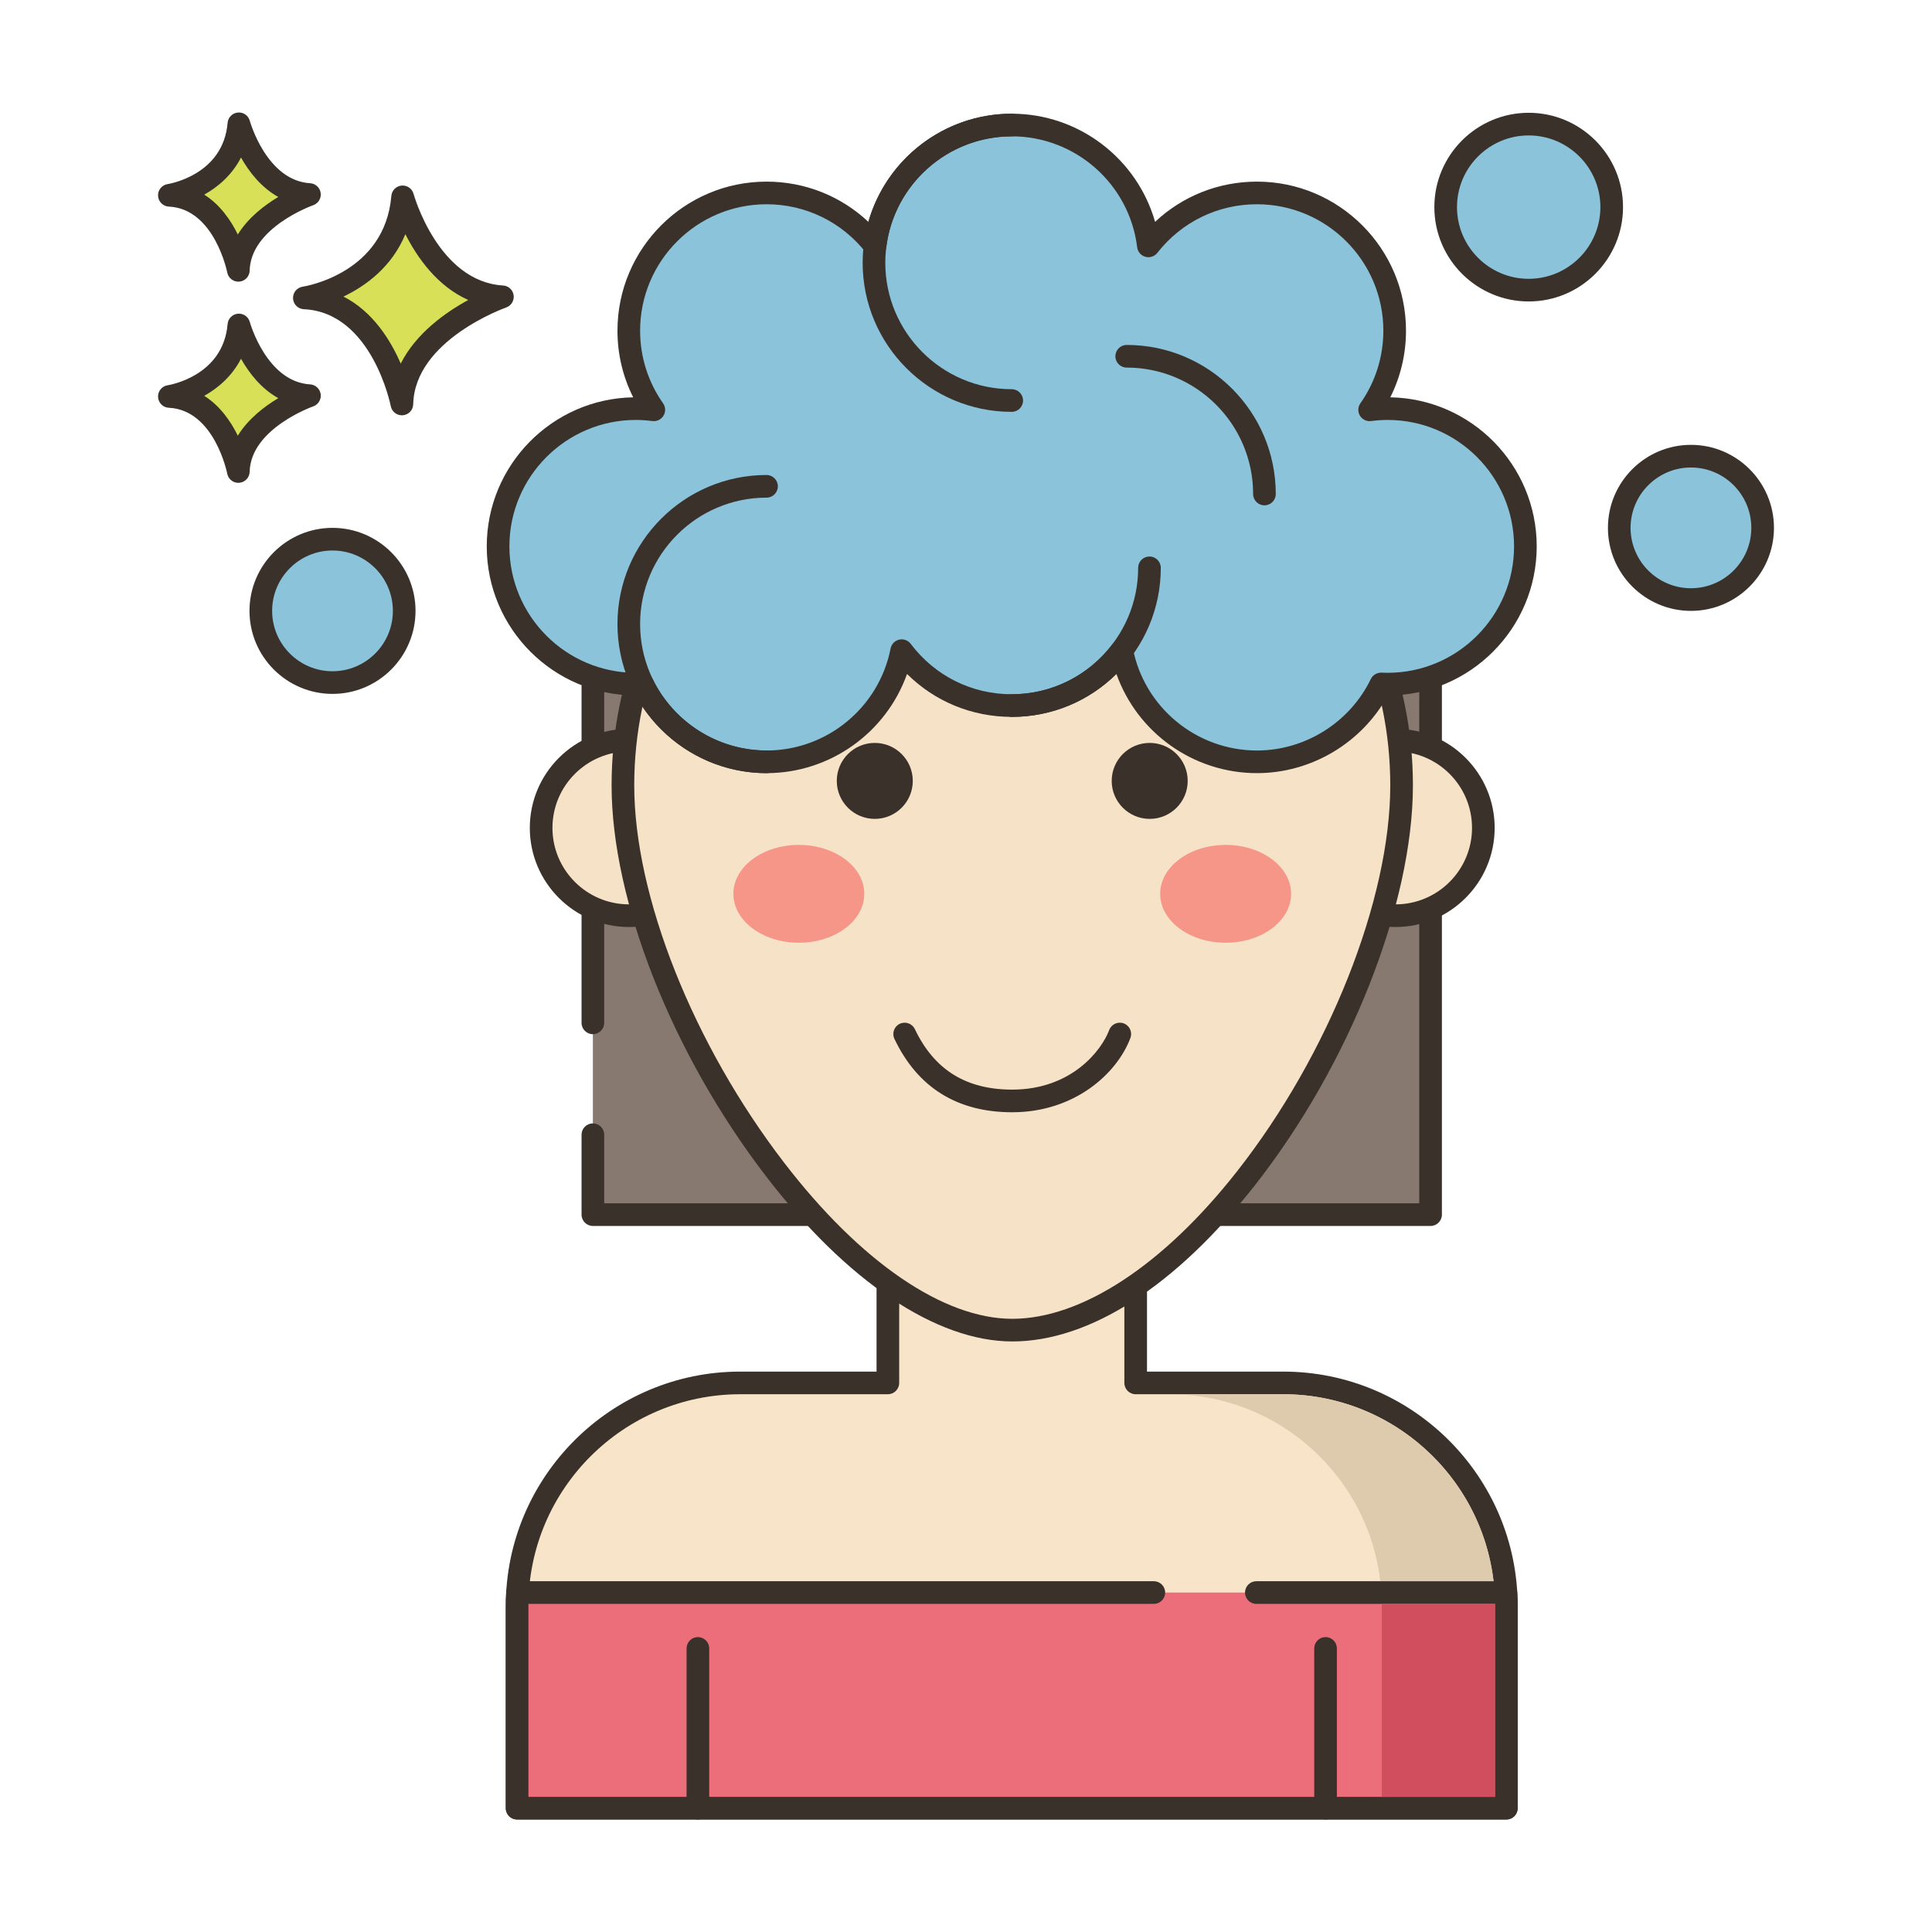 <?xml version="1.0" encoding="utf-8"?>
<!-- Generator: Adobe Illustrator 24.0.0, SVG Export Plug-In . SVG Version: 6.00 Build 0)  -->
<svg version="1.1" id="Layer_1" xmlns="http://www.w3.org/2000/svg" xmlns:xlink="http://www.w3.org/1999/xlink" x="0px" y="0px"
	 viewBox="0 0 256 256" enable-background="new 0 0 256 256" xml:space="preserve">
<g>
	<path fill="#F8E4C8" d="M170.023,183.244h-19.54v-18.799h-32.836v18.799H98.094c-16.335,0-29.576,13.234-29.576,29.56v26.788
		h131.08v-26.788C199.598,196.478,186.358,183.244,170.023,183.244z"/>
	<path fill="#3A312A" d="M199.599,241.092H68.519c-0.829,0-1.5-0.671-1.5-1.5v-26.788c0-17.127,13.94-31.061,31.076-31.061h18.052
		v-17.299c0-0.829,0.671-1.5,1.5-1.5h32.836c0.829,0,1.5,0.671,1.5,1.5v17.299h18.04c17.135,0,31.076,13.934,31.076,31.061v26.788
		C201.099,240.421,200.427,241.092,199.599,241.092z M70.019,238.092h128.08v-25.288c0-15.473-12.595-28.061-28.076-28.061h-19.54
		c-0.829,0-1.5-0.671-1.5-1.5v-17.299h-29.836v17.299c0,0.829-0.671,1.5-1.5,1.5H98.094c-15.481,0-28.076,12.588-28.076,28.061
		V238.092z"/>
	<path fill="#EB6E7A" d="M152.888,211.02H68.577c-0.035,0.588-0.058,1.179-0.058,1.776v26.799h131.08v-26.799
		c0-0.597-0.023-1.188-0.058-1.776h-33.068H152.888z"/>
	<path fill="#3A312A" d="M199.599,241.095H68.519c-0.829,0-1.5-0.671-1.5-1.5v-26.799c0-0.626,0.024-1.247,0.06-1.864
		c0.047-0.792,0.704-1.412,1.498-1.412h84.311c0.829,0,1.5,0.671,1.5,1.5s-0.671,1.5-1.5,1.5H70.02
		c-0.001,0.092-0.001,0.184-0.001,0.276v25.299h128.08v-25.299c0-0.092-0.001-0.184-0.001-0.276h-31.625c-0.829,0-1.5-0.671-1.5-1.5
		s0.671-1.5,1.5-1.5h33.068c0.793,0,1.45,0.618,1.498,1.411c0.037,0.617,0.061,1.238,0.061,1.865v26.799
		C201.099,240.423,200.428,241.095,199.599,241.095z"/>
	<path fill="#3A312A" d="M92.475,241.095c-0.829,0-1.5-0.671-1.5-1.5v-21.172c0-0.829,0.671-1.5,1.5-1.5c0.829,0,1.5,0.671,1.5,1.5
		v21.172C93.975,240.423,93.303,241.095,92.475,241.095z"/>
	<path fill="#3A312A" d="M175.643,241.095c-0.829,0-1.5-0.671-1.5-1.5v-21.172c0-0.829,0.671-1.5,1.5-1.5c0.829,0,1.5,0.671,1.5,1.5
		v21.172C177.143,240.423,176.472,241.095,175.643,241.095z"/>
	<path fill="#DECAAD" d="M197.899,209.515h-15c-1.63-13.92-13.51-24.77-27.88-24.77h15
		C184.389,184.745,196.269,195.595,197.899,209.515z"/>
	<rect x="183.099" y="212.515" fill="#D04E5D" width="15" height="25.58"/>
	<path fill="#D7E057" d="M53.352,26.082c0,0,3.408,12.659,13.222,13.246c0,0-13.1,4.525-13.321,14.202
		c0,0-2.578-13.572-12.925-14.059C40.328,39.472,52.378,37.646,53.352,26.082z"/>
	<path fill="#3A312A" d="M53.252,55.03c-0.713,0-1.336-0.506-1.472-1.217c-0.024-0.124-2.495-12.417-11.522-12.842
		c-0.771-0.037-1.388-0.651-1.428-1.421c-0.04-0.771,0.511-1.445,1.273-1.561c0.441-0.069,10.894-1.817,11.754-12.033
		c0.061-0.725,0.634-1.301,1.359-1.367c0.72-0.062,1.393,0.398,1.583,1.101c0.032,0.116,3.259,11.626,11.864,12.141
		c0.714,0.043,1.297,0.584,1.396,1.292c0.098,0.708-0.319,1.388-0.994,1.623c-0.121,0.042-12.118,4.31-12.313,12.819
		c-0.017,0.767-0.61,1.396-1.375,1.459C53.336,55.028,53.293,55.03,53.252,55.03z M45.511,39.3c3.878,1.969,6.23,5.746,7.587,8.877
		c2.027-4.021,5.942-6.787,8.949-8.427c-4.134-1.842-6.783-5.651-8.334-8.722C51.919,35.387,48.441,37.896,45.511,39.3z"/>
	<path fill="#D7E057" d="M31.654,43.063c0,0,2.411,8.954,9.352,9.369c0,0-9.266,3.201-9.422,10.045c0,0-1.824-9.6-9.142-9.944
		C22.441,52.533,30.965,51.242,31.654,43.063z"/>
	<path fill="#3A312A" d="M31.582,63.978c-0.713,0-1.337-0.507-1.472-1.22c-0.016-0.082-1.704-8.442-7.739-8.726
		c-0.771-0.037-1.388-0.651-1.428-1.421c-0.04-0.771,0.511-1.445,1.273-1.561c0.296-0.047,7.364-1.243,7.943-8.114
		c0.061-0.726,0.635-1.303,1.36-1.368c0.729-0.068,1.392,0.399,1.582,1.101l0,0c0.021,0.079,2.228,7.92,7.994,8.265
		c0.714,0.043,1.299,0.584,1.396,1.293c0.098,0.709-0.32,1.388-0.996,1.622c-0.081,0.028-8.282,2.952-8.412,8.662
		c-0.018,0.767-0.611,1.397-1.376,1.461C31.665,63.976,31.623,63.978,31.582,63.978z M27.063,52.45
		c2.107,1.333,3.523,3.394,4.447,5.28c1.376-2.232,3.516-3.872,5.365-4.973c-2.287-1.269-3.884-3.35-4.941-5.224
		C30.761,49.82,28.919,51.409,27.063,52.45z"/>
	<path fill="#D7E057" d="M31.654,16.405c0,0,2.411,8.954,9.352,9.37c0,0-9.266,3.201-9.422,10.045c0,0-1.824-9.6-9.142-9.944
		C22.441,25.876,30.965,24.584,31.654,16.405z"/>
	<path fill="#3A312A" d="M31.582,37.32c-0.713,0-1.337-0.507-1.472-1.22c-0.016-0.082-1.704-8.442-7.74-8.726
		c-0.77-0.037-1.387-0.651-1.427-1.421c-0.04-0.771,0.511-1.445,1.273-1.561c0.296-0.047,7.364-1.243,7.943-8.113
		c0.061-0.726,0.635-1.303,1.36-1.368c0.729-0.069,1.392,0.399,1.582,1.102l0,0c0.021,0.079,2.228,7.92,7.994,8.265
		c0.714,0.043,1.299,0.584,1.396,1.294c0.098,0.709-0.32,1.388-0.996,1.622c-0.081,0.028-8.282,2.952-8.412,8.662
		c-0.018,0.767-0.611,1.397-1.376,1.461C31.665,37.319,31.623,37.32,31.582,37.32z M27.063,25.792
		c2.107,1.333,3.523,3.394,4.447,5.28c1.376-2.232,3.516-3.872,5.365-4.973c-2.287-1.269-3.884-3.35-4.941-5.224
		C30.761,23.163,28.919,24.751,27.063,25.792z"/>
	<polygon fill="#87796F" points="78.559,150.356 78.559,160.945 189.559,160.945 189.559,75.446 78.559,75.446 78.559,135.535 	"/>
	<path fill="#3A312A" d="M189.559,162.445h-111c-0.829,0-1.5-0.671-1.5-1.5v-10.589c0-0.829,0.671-1.5,1.5-1.5
		c0.829,0,1.5,0.671,1.5,1.5v9.089h108V76.945h-108v58.59c0,0.829-0.671,1.5-1.5,1.5c-0.829,0-1.5-0.671-1.5-1.5v-60.09
		c0-0.829,0.671-1.5,1.5-1.5h111c0.829,0,1.5,0.671,1.5,1.5v85.499C191.059,161.773,190.388,162.445,189.559,162.445z"/>
	<path fill-rule="evenodd" clip-rule="evenodd" fill="#F6E2C6" d="M94.977,109.702c0,6.424-5.21,11.632-11.637,11.632
		c-6.427,0-11.637-5.207-11.637-11.632s5.21-11.631,11.637-11.631C89.767,98.07,94.977,103.277,94.977,109.702z"/>
	<path fill="#3A312A" d="M83.339,122.833c-7.244,0-13.137-5.891-13.137-13.131c0-7.241,5.894-13.131,13.137-13.131
		c7.244,0,13.138,5.891,13.138,13.131C96.477,116.942,90.583,122.833,83.339,122.833z M83.339,99.57
		c-5.59,0-10.137,4.545-10.137,10.131c0,5.586,4.547,10.131,10.137,10.131c5.59,0,10.138-4.545,10.138-10.131
		C93.477,104.115,88.929,99.57,83.339,99.57z"/>
	<path fill-rule="evenodd" clip-rule="evenodd" fill="#F6E2C6" d="M196.551,109.702c0,6.424-5.21,11.632-11.637,11.632
		c-6.427,0-11.638-5.207-11.638-11.632s5.21-11.631,11.638-11.631C191.341,98.07,196.551,103.277,196.551,109.702z"/>
	<path fill="#3A312A" d="M184.914,122.833c-7.244,0-13.138-5.891-13.138-13.131c0-7.241,5.893-13.131,13.138-13.131
		c7.244,0,13.137,5.891,13.137,13.131C198.051,116.942,192.158,122.833,184.914,122.833z M184.914,99.57
		c-5.59,0-10.138,4.545-10.138,10.131c0,5.586,4.548,10.131,10.138,10.131c5.59,0,10.137-4.545,10.137-10.131
		C195.051,104.115,190.504,99.57,184.914,99.57z"/>
	<path fill="#F6E2C6" d="M185.719,104.059c0,16.03-8.7,36.9-20.62,52.07c-9.24,11.78-20.42,20.12-30.97,20.12
		c-10.39,0-21.89-8.88-31.39-21.24c-11.59-15.07-20.2-35.31-20.2-50.95c0-28.48,23.09-51.57,51.59-51.57
		C162.62,52.489,185.719,75.579,185.719,104.059z"/>
	<path fill="#3A312A" d="M134.129,177.749c-10.044,0-21.918-7.955-32.58-21.826c-12.459-16.201-20.51-36.559-20.51-51.864
		c0-29.263,23.816-53.07,53.09-53.07s53.09,23.807,53.09,53.07c0,15.759-8.415,37.057-20.94,52.997
		C155.812,170.399,144.394,177.749,134.129,177.749z M134.129,53.989c-27.62,0-50.09,22.461-50.09,50.07
		c0,14.686,7.807,34.326,19.889,50.035c10.089,13.127,21.097,20.655,30.201,20.655c9.188,0,20.047-7.124,29.79-19.546
		c12.142-15.453,20.3-36.006,20.3-51.144C184.219,76.45,161.749,53.989,134.129,53.989z"/>
	<path fill="#3A312A" d="M120.948,103.473c0,2.78-2.254,5.033-5.035,5.033c-2.781,0-5.035-2.253-5.035-5.033
		c0-2.779,2.254-5.033,5.035-5.033C118.694,98.441,120.948,100.694,120.948,103.473z"/>
	<path fill="#3A312A" d="M157.376,103.473c0,2.78-2.254,5.033-5.035,5.033c-2.781,0-5.035-2.253-5.035-5.033
		c0-2.779,2.254-5.033,5.035-5.033C155.122,98.441,157.376,100.694,157.376,103.473z"/>
	<path fill="#F59689" d="M114.523,118.436c0,3.579-3.884,6.481-8.674,6.481c-4.79,0-8.674-2.902-8.674-6.481
		c0-3.579,3.884-6.481,8.674-6.481C110.639,111.955,114.523,114.857,114.523,118.436z"/>
	<path fill="#F59689" d="M171.079,118.436c0,3.579-3.883,6.481-8.674,6.481c-4.791,0-8.674-2.902-8.674-6.481
		c0-3.579,3.884-6.481,8.674-6.481C167.195,111.955,171.079,114.857,171.079,118.436z"/>
	<path fill="#3A312A" d="M134.125,147.38c-7.285,0-12.536-3.271-15.609-9.723c-0.356-0.748-0.039-1.643,0.709-1.999
		c0.749-0.357,1.644-0.039,1.999,0.709c2.568,5.392,6.788,8.013,12.901,8.013c7.825,0,11.828-5.164,12.851-7.895
		c0.292-0.777,1.158-1.167,1.931-0.878c0.776,0.291,1.169,1.155,0.878,1.931C148.009,142.279,142.35,147.38,134.125,147.38z"/>
	<path fill="#8AC3DA" d="M183.869,54.145c-0.809,0-1.603,0.058-2.384,0.16c2.087-2.968,3.316-6.582,3.316-10.485
		c0-10.081-8.172-18.253-18.253-18.253c-5.841,0-11.038,2.747-14.379,7.017c-1.103-9.025-8.788-16.016-18.111-16.016
		c-9.323,0-17.008,6.991-18.111,16.016c-3.341-4.269-8.537-7.017-14.379-7.017c-10.081,0-18.253,8.172-18.253,18.253
		c0,3.904,1.229,7.518,3.316,10.485c-0.781-0.102-1.576-0.16-2.384-0.16c-10.081,0-18.253,8.172-18.253,18.253
		S74.168,90.65,84.249,90.65c0.295,0,0.587-0.008,0.878-0.022c2.952,6.106,9.205,10.318,16.442,10.318
		c8.874,0,16.266-6.334,17.909-14.728c3.331,4.417,8.622,7.274,14.581,7.274c5.959,0,11.249-2.857,14.581-7.274
		c1.643,8.393,9.035,14.728,17.909,14.728c7.237,0,13.49-4.212,16.442-10.318c0.291,0.014,0.584,0.022,0.879,0.022
		c10.08,0,18.252-8.172,18.252-18.253S193.95,54.145,183.869,54.145z"/>
	<path fill="#3A312A" d="M166.549,102.445c-8.442,0-15.863-5.38-18.616-13.142c-3.675,3.644-8.595,5.688-13.873,5.688
		c-5.279,0-10.2-2.044-13.874-5.688c-2.754,7.761-10.175,13.142-18.616,13.142c-7.203,0-13.906-4.01-17.345-10.295
		c-10.88-0.013-19.728-8.869-19.728-19.753c0-10.774,8.671-19.562,19.402-19.75c-1.368-2.727-2.082-5.731-2.082-8.828
		c0-10.892,8.861-19.753,19.752-19.753c5.082,0,9.859,1.913,13.496,5.331c2.375-8.35,10.067-14.331,18.995-14.331
		c8.927,0,16.62,5.98,18.994,14.331c3.636-3.418,8.414-5.331,13.496-5.331c10.892,0,19.752,8.861,19.752,19.753
		c0,3.097-0.713,6.101-2.082,8.828c10.73,0.188,19.402,8.975,19.402,19.75c0,10.884-8.848,19.74-19.728,19.753
		C180.455,98.435,173.751,102.445,166.549,102.445z M148.64,84.718c0.112,0,0.225,0.013,0.337,0.038
		c0.577,0.133,1.021,0.593,1.135,1.174c1.533,7.831,8.445,13.516,16.437,13.516c6.386,0,12.31-3.717,15.091-9.471
		c0.262-0.541,0.835-0.868,1.421-0.846c0.268,0.013,0.537,0.021,0.808,0.021c9.237,0,16.752-7.515,16.752-16.753
		c0-9.237-7.515-16.753-16.752-16.753c-0.704,0-1.44,0.05-2.19,0.147c-0.587,0.078-1.17-0.202-1.478-0.711
		c-0.308-0.509-0.286-1.152,0.057-1.639c1.991-2.831,3.043-6.159,3.043-9.623c0-9.238-7.515-16.753-16.752-16.753
		c-5.184,0-9.994,2.348-13.197,6.441c-0.374,0.478-0.999,0.683-1.583,0.521c-0.584-0.163-1.014-0.661-1.087-1.263
		c-1.025-8.379-8.171-14.698-16.622-14.698c-8.452,0-15.598,6.319-16.623,14.698c-0.073,0.602-0.502,1.101-1.087,1.263
		c-0.583,0.162-1.209-0.043-1.583-0.521c-3.204-4.093-8.014-6.441-13.197-6.441c-9.237,0-16.752,7.515-16.752,16.753
		c0,3.464,1.052,6.792,3.044,9.623c0.342,0.487,0.364,1.13,0.057,1.639c-0.308,0.509-0.889,0.788-1.478,0.711
		c-0.749-0.098-1.486-0.147-2.19-0.147c-9.237,0-16.752,7.515-16.752,16.753c0,9.238,7.515,16.753,16.752,16.753
		c0.271,0,0.541-0.008,0.808-0.021c0.597-0.022,1.16,0.305,1.421,0.846c2.781,5.753,8.705,9.471,15.091,9.471
		c7.991,0,14.904-5.684,16.437-13.516c0.114-0.581,0.559-1.041,1.135-1.174c0.578-0.13,1.178,0.086,1.535,0.559
		c3.2,4.244,8.078,6.677,13.383,6.677c5.305,0,10.182-2.434,13.383-6.677C147.729,84.934,148.175,84.718,148.64,84.718z"/>
	<path fill="#3A312A" d="M134.059,54.572c-10.892,0-19.753-8.861-19.753-19.752s8.861-19.752,19.753-19.752
		c0.829,0,1.5,0.671,1.5,1.5s-0.671,1.5-1.5,1.5c-9.238,0-16.753,7.515-16.753,16.752s7.515,16.752,16.753,16.752
		c0.829,0,1.5,0.671,1.5,1.5C135.559,53.9,134.888,54.572,134.059,54.572z"/>
	<path fill="#3A312A" d="M101.569,102.445c-10.892,0-19.752-8.861-19.752-19.752s8.861-19.753,19.752-19.753
		c0.829,0,1.5,0.671,1.5,1.5s-0.671,1.5-1.5,1.5c-9.237,0-16.752,7.515-16.752,16.753s7.515,16.752,16.752,16.752
		c0.829,0,1.5,0.671,1.5,1.5C103.069,101.774,102.397,102.445,101.569,102.445z"/>
	<path fill="#3A312A" d="M134.059,94.992c-0.829,0-1.5-0.671-1.5-1.5s0.671-1.5,1.5-1.5c9.237,0,16.752-7.515,16.752-16.752
		c0-0.829,0.671-1.5,1.5-1.5s1.5,0.671,1.5,1.5C153.811,86.131,144.951,94.992,134.059,94.992z"/>
	<path fill="#3A312A" d="M167.546,66.959c-0.829,0-1.5-0.671-1.5-1.5c0-9.237-7.515-16.752-16.753-16.752
		c-0.829,0-1.5-0.671-1.5-1.5c0-0.829,0.671-1.5,1.5-1.5c10.892,0,19.753,8.861,19.753,19.752
		C169.046,66.288,168.375,66.959,167.546,66.959z"/>
	<circle fill="#8AC3DA" cx="202.559" cy="27.445" r="11"/>
	<path fill="#3A312A" d="M202.559,39.945c-6.893,0-12.5-5.607-12.5-12.5s5.607-12.5,12.5-12.5c6.893,0,12.5,5.607,12.5,12.5
		S209.452,39.945,202.559,39.945z M202.559,17.945c-5.238,0-9.5,4.262-9.5,9.5s4.262,9.5,9.5,9.5c5.238,0,9.5-4.262,9.5-9.5
		S207.797,17.945,202.559,17.945z"/>
	<circle fill="#8AC3DA" cx="44.059" cy="80.946" r="9.5"/>
	<path fill="#3A312A" d="M44.059,91.945c-6.065,0-11-4.935-11-11s4.935-11,11-11s11,4.935,11,11S50.124,91.945,44.059,91.945z
		 M44.059,72.945c-4.411,0-8,3.589-8,8c0,4.411,3.589,8,8,8c4.411,0,8-3.589,8-8C52.059,76.534,48.47,72.945,44.059,72.945z"/>
	<circle fill="#8AC3DA" cx="224.059" cy="69.946" r="9.5"/>
	<path fill="#3A312A" d="M224.059,80.945c-6.065,0-11-4.935-11-11s4.935-11,11-11s11,4.935,11,11S230.124,80.945,224.059,80.945z
		 M224.059,61.945c-4.411,0-8,3.589-8,8c0,4.411,3.589,8,8,8c4.411,0,8-3.589,8-8C232.059,65.534,228.47,61.945,224.059,61.945z"/>
</g>
</svg>
